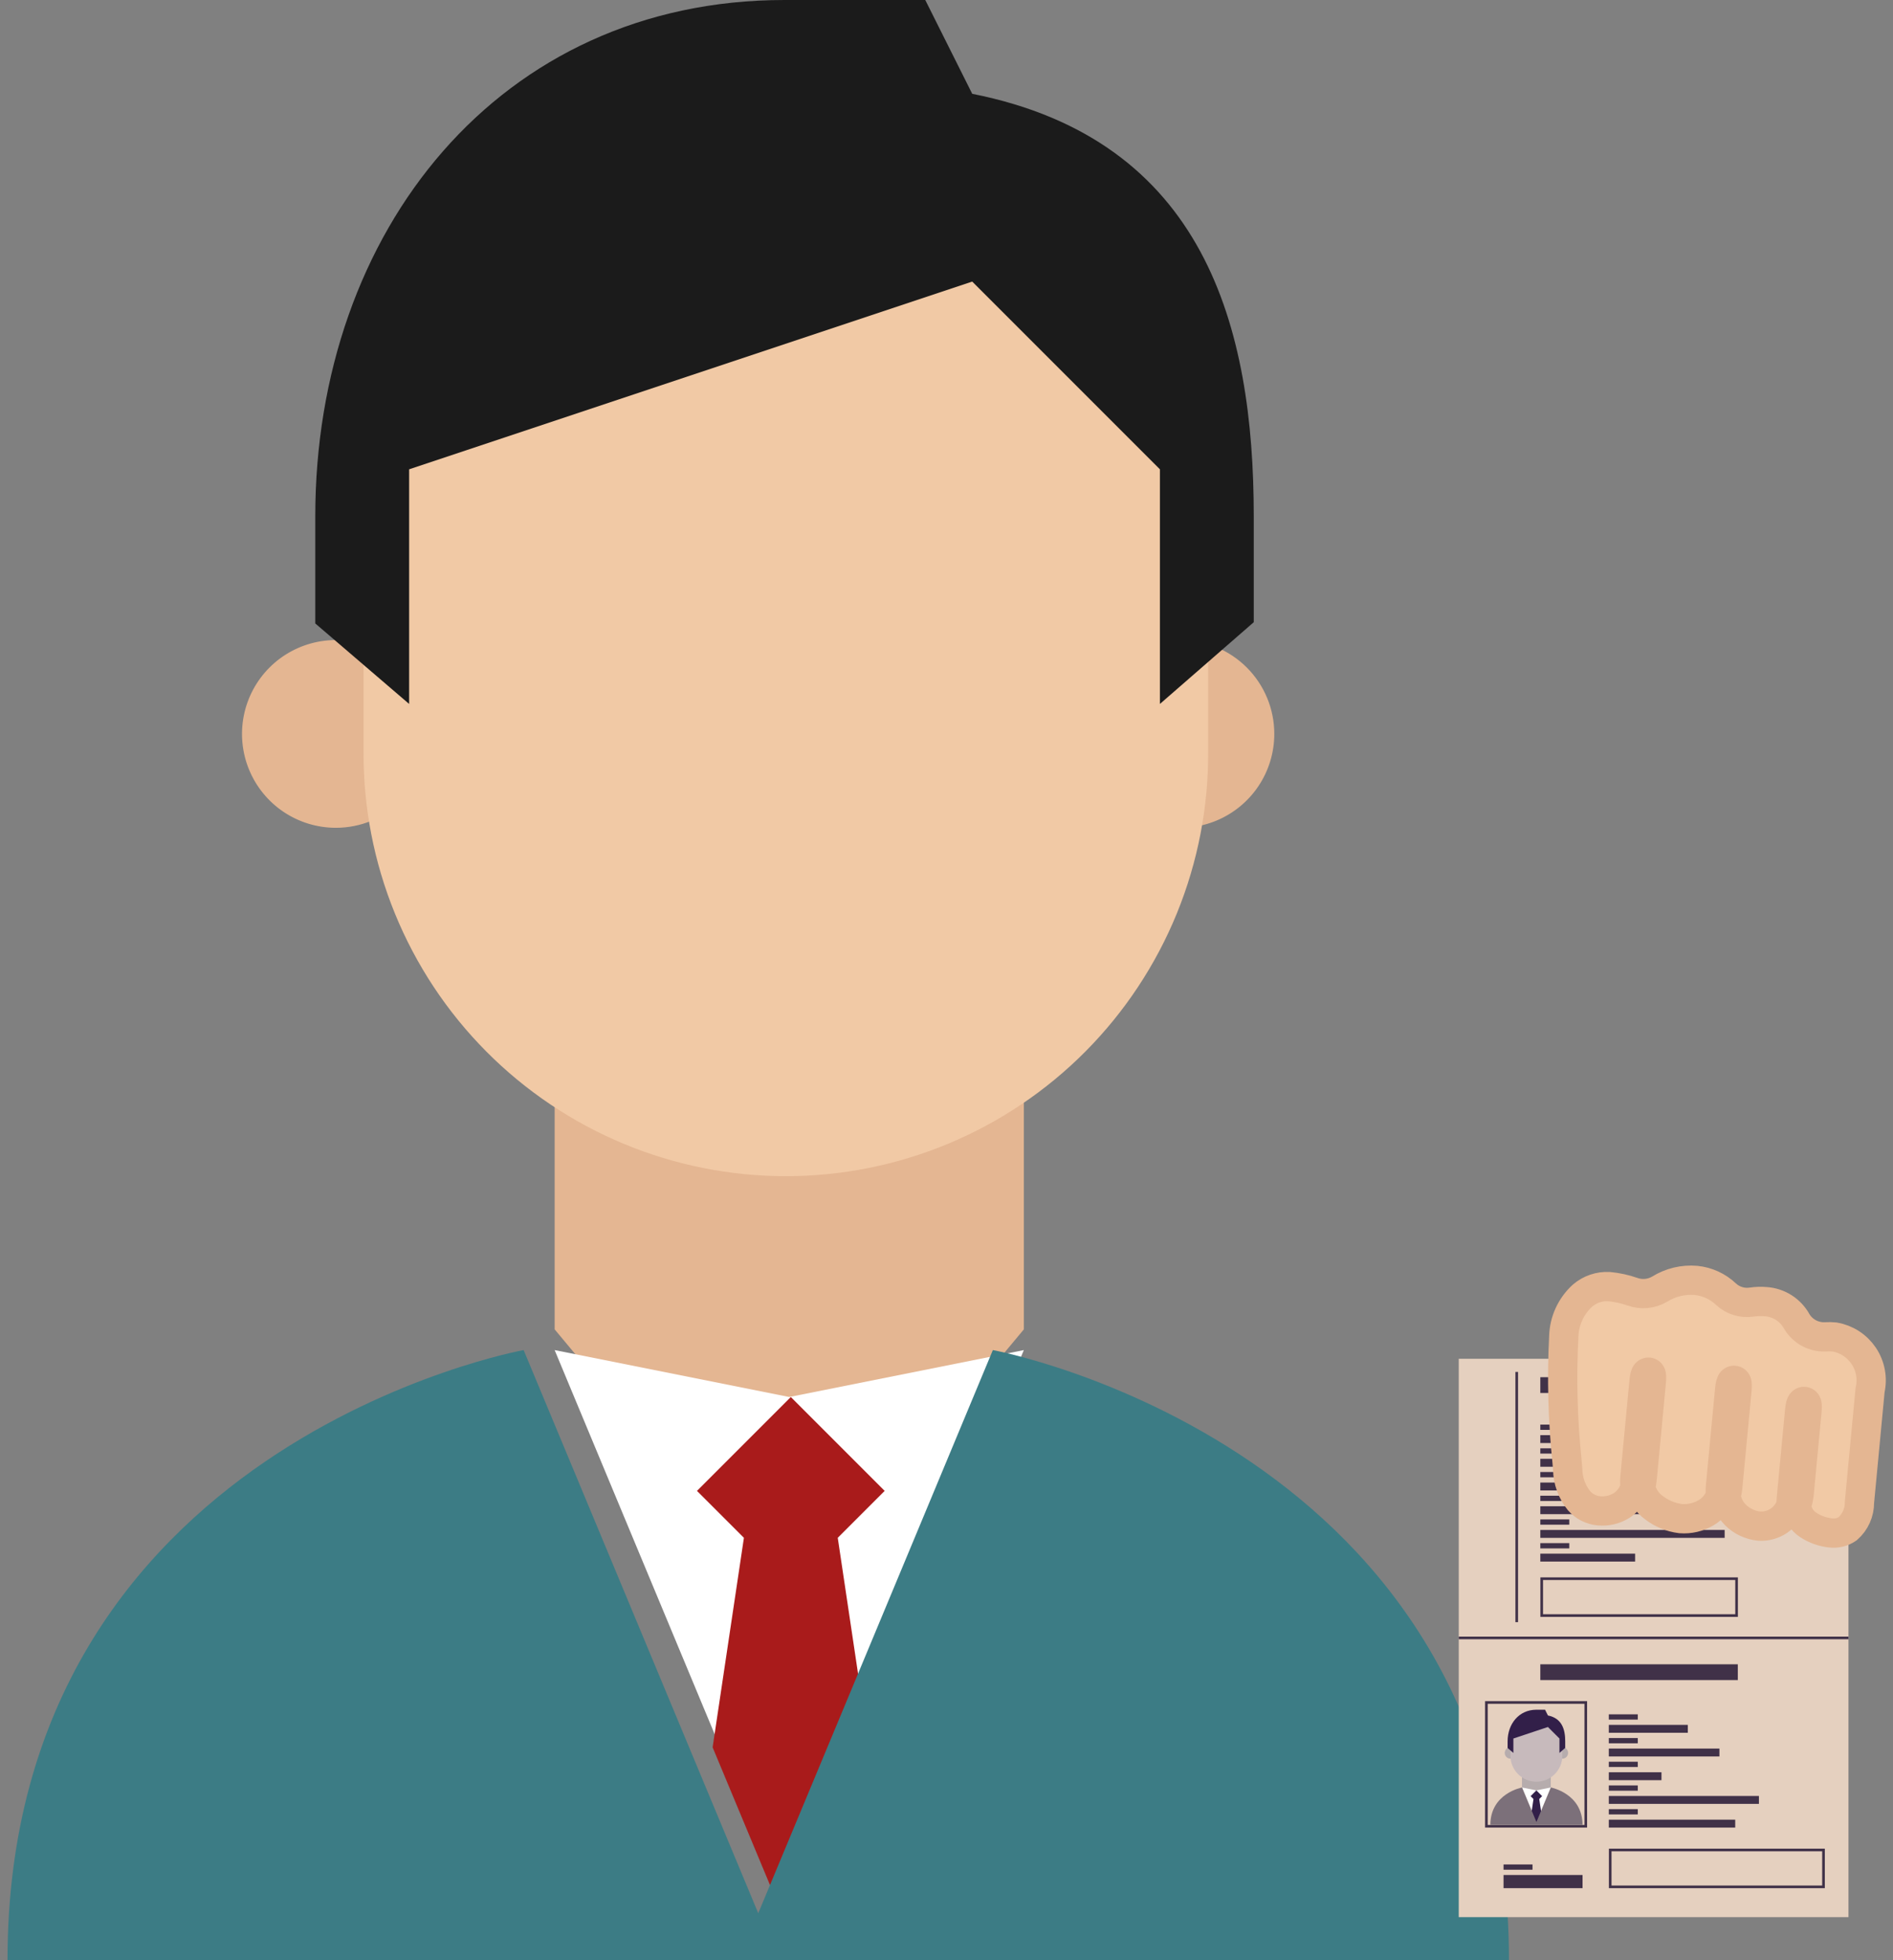 <svg width="170" height="176" viewBox="0 0 170 176" fill="none" xmlns="http://www.w3.org/2000/svg">
<rect x="0" y="0" width="170" height="176" fill="#808080" stroke="none"/>
<path d="M70.877 144.641L49.809 119.359V94.077H91.947V119.36L70.877 144.641Z" fill="#E4B692"/>
<path d="M114.437 65.898C114.437 67.565 113.943 69.194 113.017 70.58C112.091 71.966 110.774 73.046 109.234 73.684C107.694 74.322 106 74.489 104.365 74.164C102.73 73.839 101.228 73.036 100.049 71.857C98.871 70.679 98.068 69.177 97.743 67.542C97.417 65.907 97.584 64.213 98.222 62.672C98.86 61.132 99.94 59.816 101.326 58.89C102.712 57.964 104.342 57.469 106.009 57.469C107.116 57.469 108.212 57.687 109.235 58.11C110.258 58.533 111.187 59.154 111.97 59.937C112.752 60.72 113.373 61.649 113.797 62.672C114.22 63.695 114.438 64.791 114.437 65.898ZM38.59 65.898C38.59 64.231 38.096 62.601 37.17 61.215C36.244 59.829 34.927 58.749 33.387 58.111C31.847 57.473 30.152 57.306 28.518 57.631C26.883 57.957 25.381 58.759 24.202 59.938C23.023 61.117 22.221 62.619 21.896 64.254C21.57 65.888 21.737 67.583 22.375 69.123C23.013 70.663 24.093 71.98 25.479 72.906C26.865 73.832 28.495 74.326 30.162 74.326C31.269 74.326 32.365 74.108 33.387 73.684C34.41 73.261 35.339 72.64 36.122 71.857C36.904 71.075 37.525 70.146 37.949 69.123C38.372 68.1 38.59 67.005 38.59 65.898Z" fill="#E4B692"/>
<path d="M108.497 37.925C108.497 5.752 32.65 16.979 32.65 37.925V67.421C32.616 72.423 33.571 77.382 35.462 82.014C37.352 86.645 40.14 90.856 43.665 94.406C47.19 97.955 51.382 100.772 56.001 102.694C60.619 104.616 65.572 105.606 70.574 105.606C75.576 105.606 80.529 104.616 85.147 102.694C89.765 100.772 93.958 97.955 97.483 94.406C101.007 90.856 103.795 86.645 105.686 82.014C107.576 77.382 108.532 72.423 108.497 67.421V37.925Z" fill="#F1C9A5"/>
<path d="M70.452 0C44.853 0 28.314 20.757 28.314 46.351V55.979L36.742 63.206V42.138L87.31 25.283L104.165 42.138V63.206L112.593 55.866V46.347C112.593 29.387 108.218 12.57 87.31 8.423L83.093 0H70.452Z" fill="#1B1B1B"/>
<path d="M70.877 171.785L49.809 121.221L70.877 125.434L91.945 121.221L70.877 171.785Z" fill="white"/>
<path d="M66.807 138.077L63.997 156.891L71.021 173.746L78.044 156.891L75.234 138.077L79.447 133.864L71.019 125.436L62.591 133.864L66.807 138.077Z" fill="#A91B1B"/>
<path d="M89.162 121.221L68.094 171.785L47.024 121.221C47.024 121.221 0.674 129.59 0.674 176H135.513C135.513 129.753 89.162 121.221 89.162 121.221Z" fill="#3C7C85"/>
<g clip-path="url(#clip0_388_4773)">
<path d="M131.002 122H166.002V172.135H131.002V122Z" fill="#E5D0BF"/>
<path d="M131.002 147.067H166.002" stroke="#403148" stroke-width="0.236"/>
<path d="M136.209 145.649V123.183" stroke="#403148" stroke-width="0.236"/>
<path d="M138.328 123.656H156.064V125.074H138.328V123.656Z" fill="#403148"/>
<path d="M138.328 149.433H156.064V150.852H138.328V149.433Z" fill="#403148"/>
<path d="M138.328 127.912H140.929V128.385H138.328V127.912Z" fill="#403148"/>
<path d="M138.328 128.858H145.422V129.567H138.328V128.858Z" fill="#403148"/>
<path d="M138.328 130.041H140.929V130.514H138.328V130.041Z" fill="#403148"/>
<path d="M138.328 130.986H148.26V131.696H138.328V130.986Z" fill="#403148"/>
<path d="M138.328 132.169H140.929V132.642H138.328V132.169Z" fill="#403148"/>
<path d="M138.328 133.115H143.058V133.824H138.328V133.115Z" fill="#403148"/>
<path d="M138.328 134.297H140.929V134.77H138.328V134.297Z" fill="#403148"/>
<path d="M138.328 135.243H151.808V135.953H138.328V135.243Z" fill="#403148"/>
<path d="M138.328 136.426H140.929V136.899H138.328V136.426Z" fill="#403148"/>
<path d="M138.328 137.372H154.882V138.081H138.328V137.372Z" fill="#403148"/>
<path d="M144.479 153.926H147.08V154.399H144.479V153.926Z" fill="#403148"/>
<path d="M144.479 154.872H151.574V155.581H144.479V154.872Z" fill="#403148"/>
<path d="M135.025 168.351H142.12V169.534H135.025V168.351Z" fill="#403148"/>
<path d="M144.479 156.054H147.08V156.527H144.479V156.054Z" fill="#403148"/>
<path d="M144.479 157H154.411V157.709H144.479V157Z" fill="#403148"/>
<path d="M144.479 158.183H147.08V158.656H144.479V158.183Z" fill="#403148"/>
<path d="M144.479 159.128H149.209V159.838H144.479V159.128Z" fill="#403148"/>
<path d="M144.479 160.311H147.08V160.784H144.479V160.311Z" fill="#403148"/>
<path d="M144.479 161.257H157.959V161.966H144.479V161.257Z" fill="#403148"/>
<path d="M144.479 162.439H147.08V162.912H144.479V162.439Z" fill="#403148"/>
<path d="M135.025 167.406H137.627V167.878H135.025V167.406Z" fill="#403148"/>
<path d="M144.479 163.385H155.83V164.095H144.479V163.385Z" fill="#403148"/>
<path d="M138.328 138.554H140.929V139.027H138.328V138.554Z" fill="#403148"/>
<path d="M138.328 139.5H146.841V140.209H138.328V139.5Z" fill="#403148"/>
<path d="M138.453 141.747H155.953V145.058H138.453V141.747Z" stroke="#403148" stroke-width="0.236"/>
<path d="M144.604 166.105H163.759V169.416H144.604V166.105Z" stroke="#403148" stroke-width="0.236"/>
<path d="M133.485 152.862H142.41V163.976H133.485V152.862Z" stroke="#403148" stroke-width="0.236"/>
<path d="M137.974 162.048L136.681 160.496V158.944H139.268V160.496L137.974 162.048Z" fill="#B6ACAD"/>
<path d="M140.822 157.391C140.822 157.678 140.591 157.909 140.305 157.909C140.019 157.909 139.788 157.678 139.788 157.391C139.788 157.106 140.019 156.874 140.305 156.874C140.591 156.874 140.822 157.106 140.822 157.391ZM136.167 157.391C136.167 157.106 135.935 156.874 135.649 156.874C135.363 156.874 135.132 157.106 135.132 157.391C135.132 157.678 135.363 157.909 135.649 157.909C135.935 157.909 136.167 157.678 136.167 157.391Z" fill="#B6ACAD"/>
<path d="M140.304 155.84C140.304 153.865 135.648 154.554 135.648 155.84V157.65C135.648 158.936 136.69 159.978 137.976 159.978C139.262 159.978 140.304 158.936 140.304 157.65V155.84Z" fill="#C7BABC"/>
<path d="M137.977 153.512C136.405 153.512 135.39 154.786 135.39 156.357V156.948L135.908 157.392V156.098L139.011 155.064L140.046 156.098V157.392L140.564 156.941V156.357C140.564 155.316 140.295 154.284 139.011 154.029L138.753 153.512H137.977Z" fill="#321F49"/>
<path d="M137.974 163.599L136.681 160.495L137.974 160.754L139.268 160.495L137.974 163.599Z" fill="white"/>
<path d="M137.714 161.53L137.542 162.685L137.973 163.72L138.404 162.685L138.231 161.53L138.49 161.271L137.973 160.754L137.456 161.271L137.714 161.53Z" fill="#321F49"/>
<path d="M139.273 160.495L137.98 163.599L136.686 160.495C136.686 160.495 133.841 161.009 133.841 163.858H142.118C142.118 161.019 139.273 160.495 139.273 160.495Z" fill="#7C707A"/>
</g>
<path d="M155.003 116.201C154.267 115.502 153.319 115.067 152.309 114.966C151.165 114.868 150.02 115.142 149.045 115.749C148.68 115.965 148.272 116.098 147.849 116.138C147.426 116.178 147 116.123 146.601 115.979C145.92 115.742 145.213 115.589 144.495 115.521C143.626 115.475 142.774 115.765 142.115 116.332C141.605 116.798 141.193 117.36 140.904 117.988C140.615 118.615 140.455 119.293 140.434 119.984C140.24 123.743 140.339 127.512 140.73 131.257L140.784 131.937C140.805 132.964 141.166 133.955 141.811 134.755C142.264 135.267 142.895 135.588 143.575 135.653C144.32 135.727 145.068 135.543 145.694 135.134C146.258 134.742 146.665 134.163 146.842 133.5C146.802 133.225 146.795 132.946 146.822 132.67L147.645 123.992C147.657 123.843 147.681 123.694 147.716 123.549C147.729 123.495 147.747 123.443 147.769 123.392C147.781 123.366 147.796 123.34 147.813 123.317C147.844 123.275 147.885 123.242 147.932 123.222C147.974 123.204 148.02 123.197 148.066 123.203C148.111 123.209 148.154 123.226 148.191 123.254C148.232 123.286 148.263 123.329 148.282 123.378C148.303 123.436 148.314 123.496 148.316 123.557C148.324 123.725 148.318 123.893 148.298 124.06L147.476 132.738C147.452 133.006 147.405 133.27 147.338 133.53C147.491 134.264 147.91 134.915 148.514 135.358C149.215 135.9 150.048 136.245 150.928 136.355C151.732 136.417 152.535 136.229 153.228 135.816C153.832 135.458 154.287 134.896 154.512 134.231C154.485 133.955 154.485 133.678 154.512 133.403L155.335 124.725C155.347 124.575 155.371 124.427 155.407 124.281C155.42 124.228 155.437 124.175 155.459 124.125C155.47 124.098 155.485 124.073 155.502 124.05C155.532 124.008 155.573 123.975 155.62 123.954C155.662 123.936 155.709 123.93 155.754 123.936C155.799 123.941 155.842 123.959 155.879 123.987C155.92 124.019 155.952 124.062 155.971 124.111C155.991 124.168 156.003 124.229 156.005 124.29C156.013 124.458 156.007 124.626 155.988 124.793L155.166 133.471C155.141 133.747 155.087 134.021 155.006 134.286C155.088 134.943 155.385 135.554 155.852 136.023C156.424 136.591 157.174 136.944 157.977 137.025C158.602 137.067 159.224 136.9 159.744 136.55C160.264 136.201 160.653 135.688 160.85 135.093C160.843 134.934 160.847 134.776 160.863 134.619L161.62 126.618C161.633 126.468 161.657 126.32 161.692 126.174C161.705 126.121 161.723 126.07 161.744 126.02C161.757 125.992 161.772 125.967 161.789 125.942C161.821 125.9 161.863 125.867 161.911 125.847C161.954 125.83 162 125.824 162.045 125.831C162.09 125.837 162.132 125.855 162.168 125.883C162.209 125.916 162.24 125.959 162.258 126.007C162.278 126.065 162.29 126.125 162.292 126.187C162.299 126.355 162.293 126.523 162.274 126.69L161.574 134.085C161.54 134.452 161.461 134.814 161.34 135.163C161.368 135.52 161.48 135.867 161.665 136.174C161.85 136.481 162.104 136.741 162.407 136.933C163.001 137.321 163.678 137.561 164.383 137.636C164.927 137.706 165.478 137.573 165.931 137.262C166.267 136.967 166.535 136.602 166.717 136.194C166.899 135.785 166.991 135.342 166.987 134.895L167.942 124.811C168.06 124.288 168.071 123.746 167.973 123.219C167.875 122.692 167.671 122.19 167.373 121.744C167.074 121.299 166.689 120.918 166.239 120.626C165.789 120.334 165.285 120.137 164.756 120.046C164.499 120.022 164.24 120.016 163.982 120.03C163.46 120.064 162.939 119.952 162.476 119.709C162.014 119.466 161.627 119.1 161.358 118.651C161.082 118.147 160.683 117.72 160.199 117.409C159.715 117.099 159.161 116.915 158.587 116.875C158.157 116.835 157.724 116.849 157.298 116.914C156.886 116.975 156.466 116.943 156.069 116.819C155.672 116.696 155.307 116.485 155.003 116.201Z" fill="#F1C9A5" stroke="#E4B692" stroke-width="2.629"/>
<defs>
<clipPath id="clip0_388_4773">
<rect width="35" height="50.135" fill="white" transform="translate(131.002 122)"/>
</clipPath>
</defs>
</svg>

